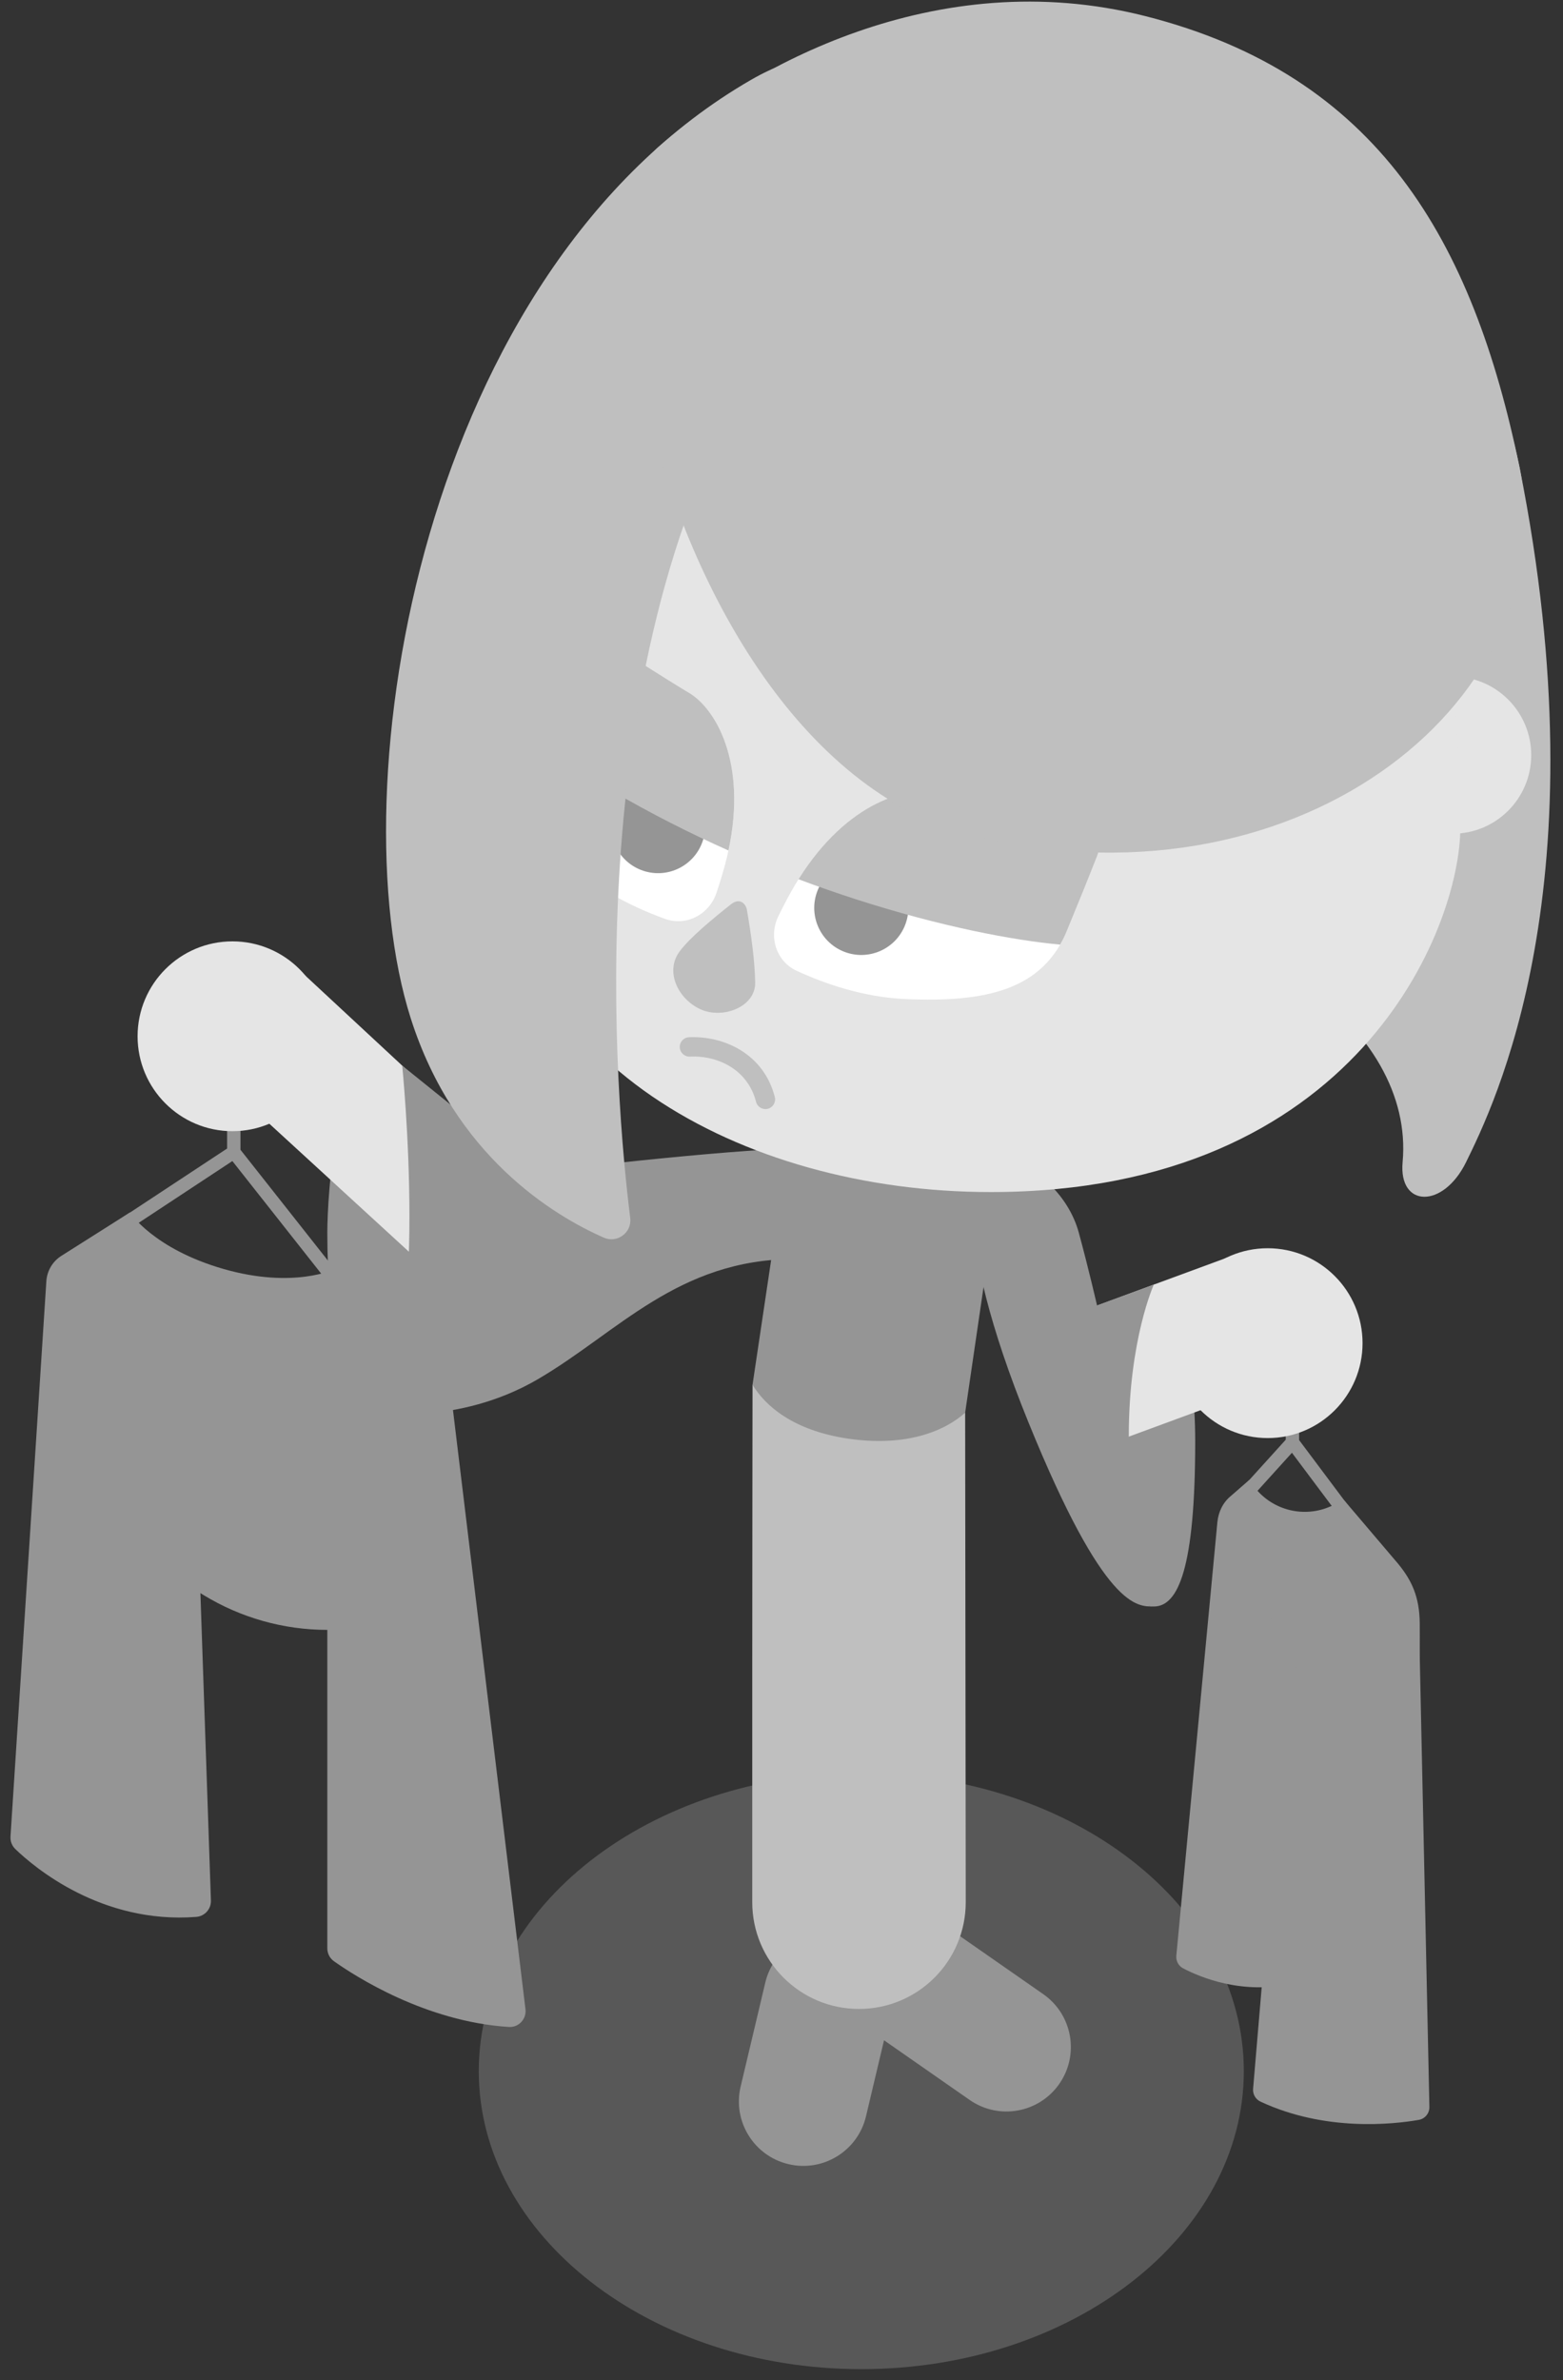 <svg width="113" height="172" viewBox="0 0 113 172" fill="none" xmlns="http://www.w3.org/2000/svg">
<rect x="0" y="0" width="113" height="172" fill="#333333" stroke="none"/>
<g clip-path="url(#clip0_4_4776)">
<path d="M89.924 149.669C89.924 161.561 77.542 171.201 62.269 171.201C46.995 171.201 34.614 161.561 34.614 149.669C34.614 137.777 46.995 128.137 62.269 128.137C77.542 128.137 89.924 137.777 89.924 149.669Z" fill="#AFAFAF" fill-opacity="0.3"/>
<path d="M55.328 143.268C55.921 140.765 58.431 139.217 60.934 139.81C63.436 140.404 64.984 142.914 64.391 145.416L62.609 152.931C62.016 155.433 59.506 156.982 57.003 156.388C54.5 155.795 52.952 153.285 53.546 150.782L55.328 143.268Z" fill="#959595"/>
<path d="M69.142 139.728C67.031 138.258 64.129 138.777 62.659 140.887C61.188 142.998 61.708 145.901 63.818 147.371L70.101 151.747C72.211 153.217 75.114 152.698 76.584 150.587C78.054 148.477 77.535 145.574 75.424 144.104L69.142 139.728Z" fill="#959595"/>
<path d="M54.406 100.068L69.777 102.087C69.777 102.087 69.792 114.079 69.799 120.074C69.806 125.868 69.82 137.456 69.82 137.456C69.82 141.718 66.365 145.173 62.103 145.173C57.84 145.173 54.385 141.718 54.385 137.456C54.385 137.456 54.385 126.231 54.385 120.298C54.385 114.365 54.406 100.068 54.406 100.068Z" fill="#BFBFBF"/>
<path d="M86.41 104.131C86.41 113.338 85.18 116.09 83.417 116.09C80.751 116.09 79.556 110.121 79.314 104.326C79.073 98.532 81.07 93.768 83.417 92.83C85.002 92.196 86.41 98.341 86.41 104.131Z" fill="#959595"/>
<path d="M89.092 90.74L79.314 94.341L80.752 104.131L92.955 99.637L89.092 90.74Z" fill="#E5E5E5"/>
<path d="M70.984 83.738C74.606 83.496 77.262 86.394 77.986 89.049C78.71 91.705 79.314 94.341 79.314 94.341L83.417 92.83C83.417 92.83 81.608 96.811 81.608 103.777C81.608 113.221 81.727 116.09 83.417 116.09C82.21 116.09 79.866 116.33 74.365 102.811C68.487 88.368 70.617 84.294 70.945 83.793C70.97 83.755 70.984 83.738 70.984 83.738Z" fill="#959595"/>
<path fill-rule="evenodd" clip-rule="evenodd" d="M93.438 100.12C93.705 100.12 93.921 100.336 93.921 100.603V104.063L101.038 113.563C101.168 113.738 101.166 113.979 101.031 114.151C100.896 114.323 100.663 114.382 100.462 114.297L88.965 109.398C88.821 109.337 88.716 109.21 88.683 109.057C88.649 108.905 88.692 108.745 88.796 108.63L92.955 104.038V100.603C92.955 100.336 93.171 100.12 93.438 100.12ZM93.403 104.982L89.967 108.776L99.188 112.704L93.403 104.982Z" fill="#959595"/>
<path d="M88.992 108.1L90.328 106.936L90.738 107.524C92.044 109.157 94.287 109.703 96.198 108.854L97.19 108.429L101.096 113.022C102.078 114.227 102.621 115.409 102.642 117.283C102.697 122.206 102.128 134.387 102.128 134.387C98.971 134.387 90.015 130.035 87.32 128.389L88.014 109.985C88.087 109.245 88.425 108.56 88.992 108.1Z" fill="#959595"/>
<path d="M88.014 109.985L86.454 126.454L85.044 141.326C85.009 141.702 85.202 142.063 85.537 142.238C86.75 142.874 89.839 144.181 93.445 143.328C93.867 143.228 94.156 142.839 94.147 142.405L93.849 128.268L93.679 120.195L88.014 109.985Z" fill="#959595"/>
<path d="M92.955 123.092L92.009 134.255L90.595 150.946C90.561 151.338 90.779 151.708 91.135 151.873C95.81 154.049 100.706 153.514 102.572 153.189C103.025 153.111 103.35 152.711 103.34 152.252L103.026 137.577L102.612 118.263L92.955 123.092Z" fill="#959595"/>
<path d="M98.508 97.061C98.508 100.848 95.438 103.919 91.65 103.919C87.862 103.919 84.791 100.848 84.791 97.061C84.791 93.273 87.862 90.202 91.65 90.202C95.438 90.202 98.508 93.273 98.508 97.061Z" fill="#E5E5E5"/>
<path d="M54.406 100.067L58.062 75.567L73.328 77.846L69.777 102.087C68.346 103.378 65.547 104.593 61.282 103.956C57.366 103.372 55.336 101.609 54.406 100.067Z" fill="#959595"/>
<path d="M23.663 89.049C23.663 95.327 24.629 102.087 27.043 102.087C29.458 102.087 31.872 83.98 28.975 76.978C23.663 74.805 23.663 89.049 23.663 89.049Z" fill="#959595"/>
<path d="M21.249 69.735L38.149 85.428L33.562 94.12L16.179 78.185L21.249 69.735Z" fill="#E5E5E5"/>
<path d="M29.079 77.005C29.079 77.005 31.148 97.5 27.043 102.087C27.043 102.087 33.079 103.053 38.874 99.673C44.668 96.293 49.014 90.981 57.464 90.981C57.464 90.981 62.051 83.013 57.464 83.013C52.877 83.013 38.632 84.704 38.632 84.704L29.079 77.005Z" fill="#959595"/>
<path fill-rule="evenodd" clip-rule="evenodd" d="M16.799 83.902L7.394 90.101L26.418 96.086L16.799 83.902ZM16.42 82.995V79.633H17.386V83.087L29.118 97.948L5.166 90.412L16.42 82.995Z" fill="#959595"/>
<path d="M4.486 90.721L9.387 87.619C9.387 87.619 11.109 90.256 16.179 91.705C21.249 93.154 24.195 91.712 24.195 91.712L32.199 100.126C32.459 100.461 32.623 100.86 32.674 101.281L37.99 145.192C38.075 145.9 37.5 146.521 36.788 146.475C30.769 146.092 25.688 142.819 24.144 141.725C23.841 141.51 23.663 141.163 23.663 140.791V117.78C20.506 117.78 17.409 116.909 14.714 115.262L14.489 115.124L15.249 137.337C15.27 137.952 14.801 138.473 14.187 138.521C7.319 139.05 2.461 134.924 1.108 133.619C0.866 133.385 0.738 133.058 0.758 132.722L3.351 92.589C3.399 91.817 3.824 91.119 4.486 90.721Z" fill="#959595"/>
<path d="M23.663 74.885C23.663 78.672 20.593 81.743 16.805 81.743C13.017 81.743 9.947 78.672 9.947 74.885C9.947 71.097 13.017 68.026 16.805 68.026C20.593 68.026 23.663 71.097 23.663 74.885Z" fill="#E5E5E5"/>
<path d="M76.296 65.63C90.058 65.63 102.295 74.233 101.405 83.979C101.104 87.274 104.335 87.359 105.993 83.979C107.99 79.906 115.891 63.94 109.856 33.761C102.834 -1.348 62.534 65.63 76.296 65.63Z" fill="#BFBFBF"/>
<path d="M110.702 54.567C110.702 57.703 108.16 60.245 105.024 60.245C101.888 60.245 99.346 57.703 99.346 54.567C99.346 51.431 101.888 48.89 105.024 48.89C108.16 48.89 110.702 51.431 110.702 54.567Z" fill="#E5E5E5"/>
<path d="M105.578 59.79C105.578 54.562 104.792 45.114 104.399 41.043L93.687 31.509L51.911 24.586C44.163 31.085 36.269 46.421 36.269 59.79C36.269 76.501 53.516 86.142 71.62 86.142C98.079 86.142 105.578 67.074 105.578 59.79Z" fill="#E5E5E5"/>
<path d="M49.808 50.062C48.534 49.31 43.998 46.435 40.945 44.457C40.062 43.884 38.876 44.228 38.46 45.195C37.86 46.589 37.107 48.398 36.197 50.637C34.47 54.886 36.678 58.4 41.063 62.349C43.33 64.39 46.002 65.653 48.091 66.405C49.629 66.958 51.28 66.072 51.798 64.523C52.071 63.706 52.342 62.827 52.538 62.017C54.186 55.23 51.734 51.197 49.808 50.062Z" fill="white"/>
<path d="M67.84 57.304C69.275 57.663 74.524 58.799 78.087 59.532C79.118 59.745 79.722 60.822 79.339 61.803C78.788 63.216 78.055 65.034 77.132 67.267C75.38 71.506 71.341 72.459 65.445 72.194C62.398 72.057 59.608 71.081 57.592 70.15C56.109 69.465 55.554 67.675 56.273 66.208C56.651 65.435 57.076 64.618 57.504 63.904C61.094 57.913 65.672 56.761 67.84 57.304Z" fill="white"/>
<path d="M50.802 60.781C50.203 62.561 48.274 63.519 46.494 62.92C44.713 62.322 43.755 60.393 44.354 58.612C44.953 56.832 46.882 55.874 48.662 56.473C50.442 57.072 51.401 59 50.802 60.781Z" fill="#959595"/>
<path d="M65.356 67.034C64.569 68.739 62.547 69.483 60.842 68.695C59.137 67.908 58.393 65.887 59.181 64.181C59.969 62.476 61.99 61.733 63.695 62.52C65.401 63.308 66.144 65.329 65.356 67.034Z" fill="#959595"/>
<path fill-rule="evenodd" clip-rule="evenodd" d="M57.729 63.536C61.283 57.866 65.717 56.772 67.84 57.304C69.275 57.663 74.524 58.799 78.087 59.532C79.118 59.745 79.722 60.822 79.339 61.803C78.788 63.216 78.055 65.034 77.132 67.267C76.985 67.621 76.823 67.952 76.645 68.261C73.322 67.959 68.025 66.97 61.85 64.976C60.514 64.544 59.136 64.066 57.729 63.536Z" fill="#BFBFBF"/>
<path fill-rule="evenodd" clip-rule="evenodd" d="M52.666 61.459C47.115 58.986 41.321 55.732 35.891 51.521C35.974 51.23 36.076 50.935 36.197 50.637C37.107 48.398 37.86 46.589 38.46 45.195C38.876 44.228 40.062 43.884 40.945 44.457C43.998 46.435 48.534 49.31 49.809 50.062C51.681 51.165 54.051 55.009 52.666 61.459Z" fill="#BFBFBF"/>
<path d="M54.598 70.993C54.633 72.77 52.242 73.672 50.628 72.927C49.015 72.181 48.071 70.213 49.117 68.777C49.845 67.776 51.551 66.374 52.849 65.346C53.48 64.846 53.923 65.3 54.001 65.754C54.325 67.652 54.567 69.433 54.598 70.993Z" fill="#BFBFBF"/>
<path fill-rule="evenodd" clip-rule="evenodd" d="M54.658 79.618C54.078 77.337 51.965 76.259 49.876 76.353C49.49 76.37 49.163 76.071 49.145 75.684C49.128 75.298 49.428 74.971 49.814 74.954C52.367 74.84 55.227 76.174 56.015 79.272C56.111 79.647 55.884 80.028 55.51 80.124C55.135 80.219 54.754 79.993 54.658 79.618Z" fill="#BFBFBF"/>
<path d="M45.563 88.015C44.498 79.491 41.73 48.51 54.325 27.242C54.325 27.242 67.925 -2.076 54.325 5.754C30.423 19.516 24.387 56.938 29.699 73.598C32.863 83.52 40.004 87.827 43.647 89.434C44.622 89.865 45.696 89.073 45.563 88.015Z" fill="#BFBFBF"/>
<path d="M70.923 60.552C94.475 65.896 113.236 50.178 109.856 33.761C106.475 17.343 99.613 5.433 82.815 1.167C67.604 -2.696 54.11 4.908 47.578 10.643C44.91 12.985 44.689 20.918 46.843 29.819C49.962 42.711 58.062 57.634 70.923 60.552Z" fill="#BFBFBF"/>
</g>
<defs>
<clipPath id="clip0_4_4776">
<rect width="113" height="172" fill="white"/>
</clipPath>
</defs>
</svg>
